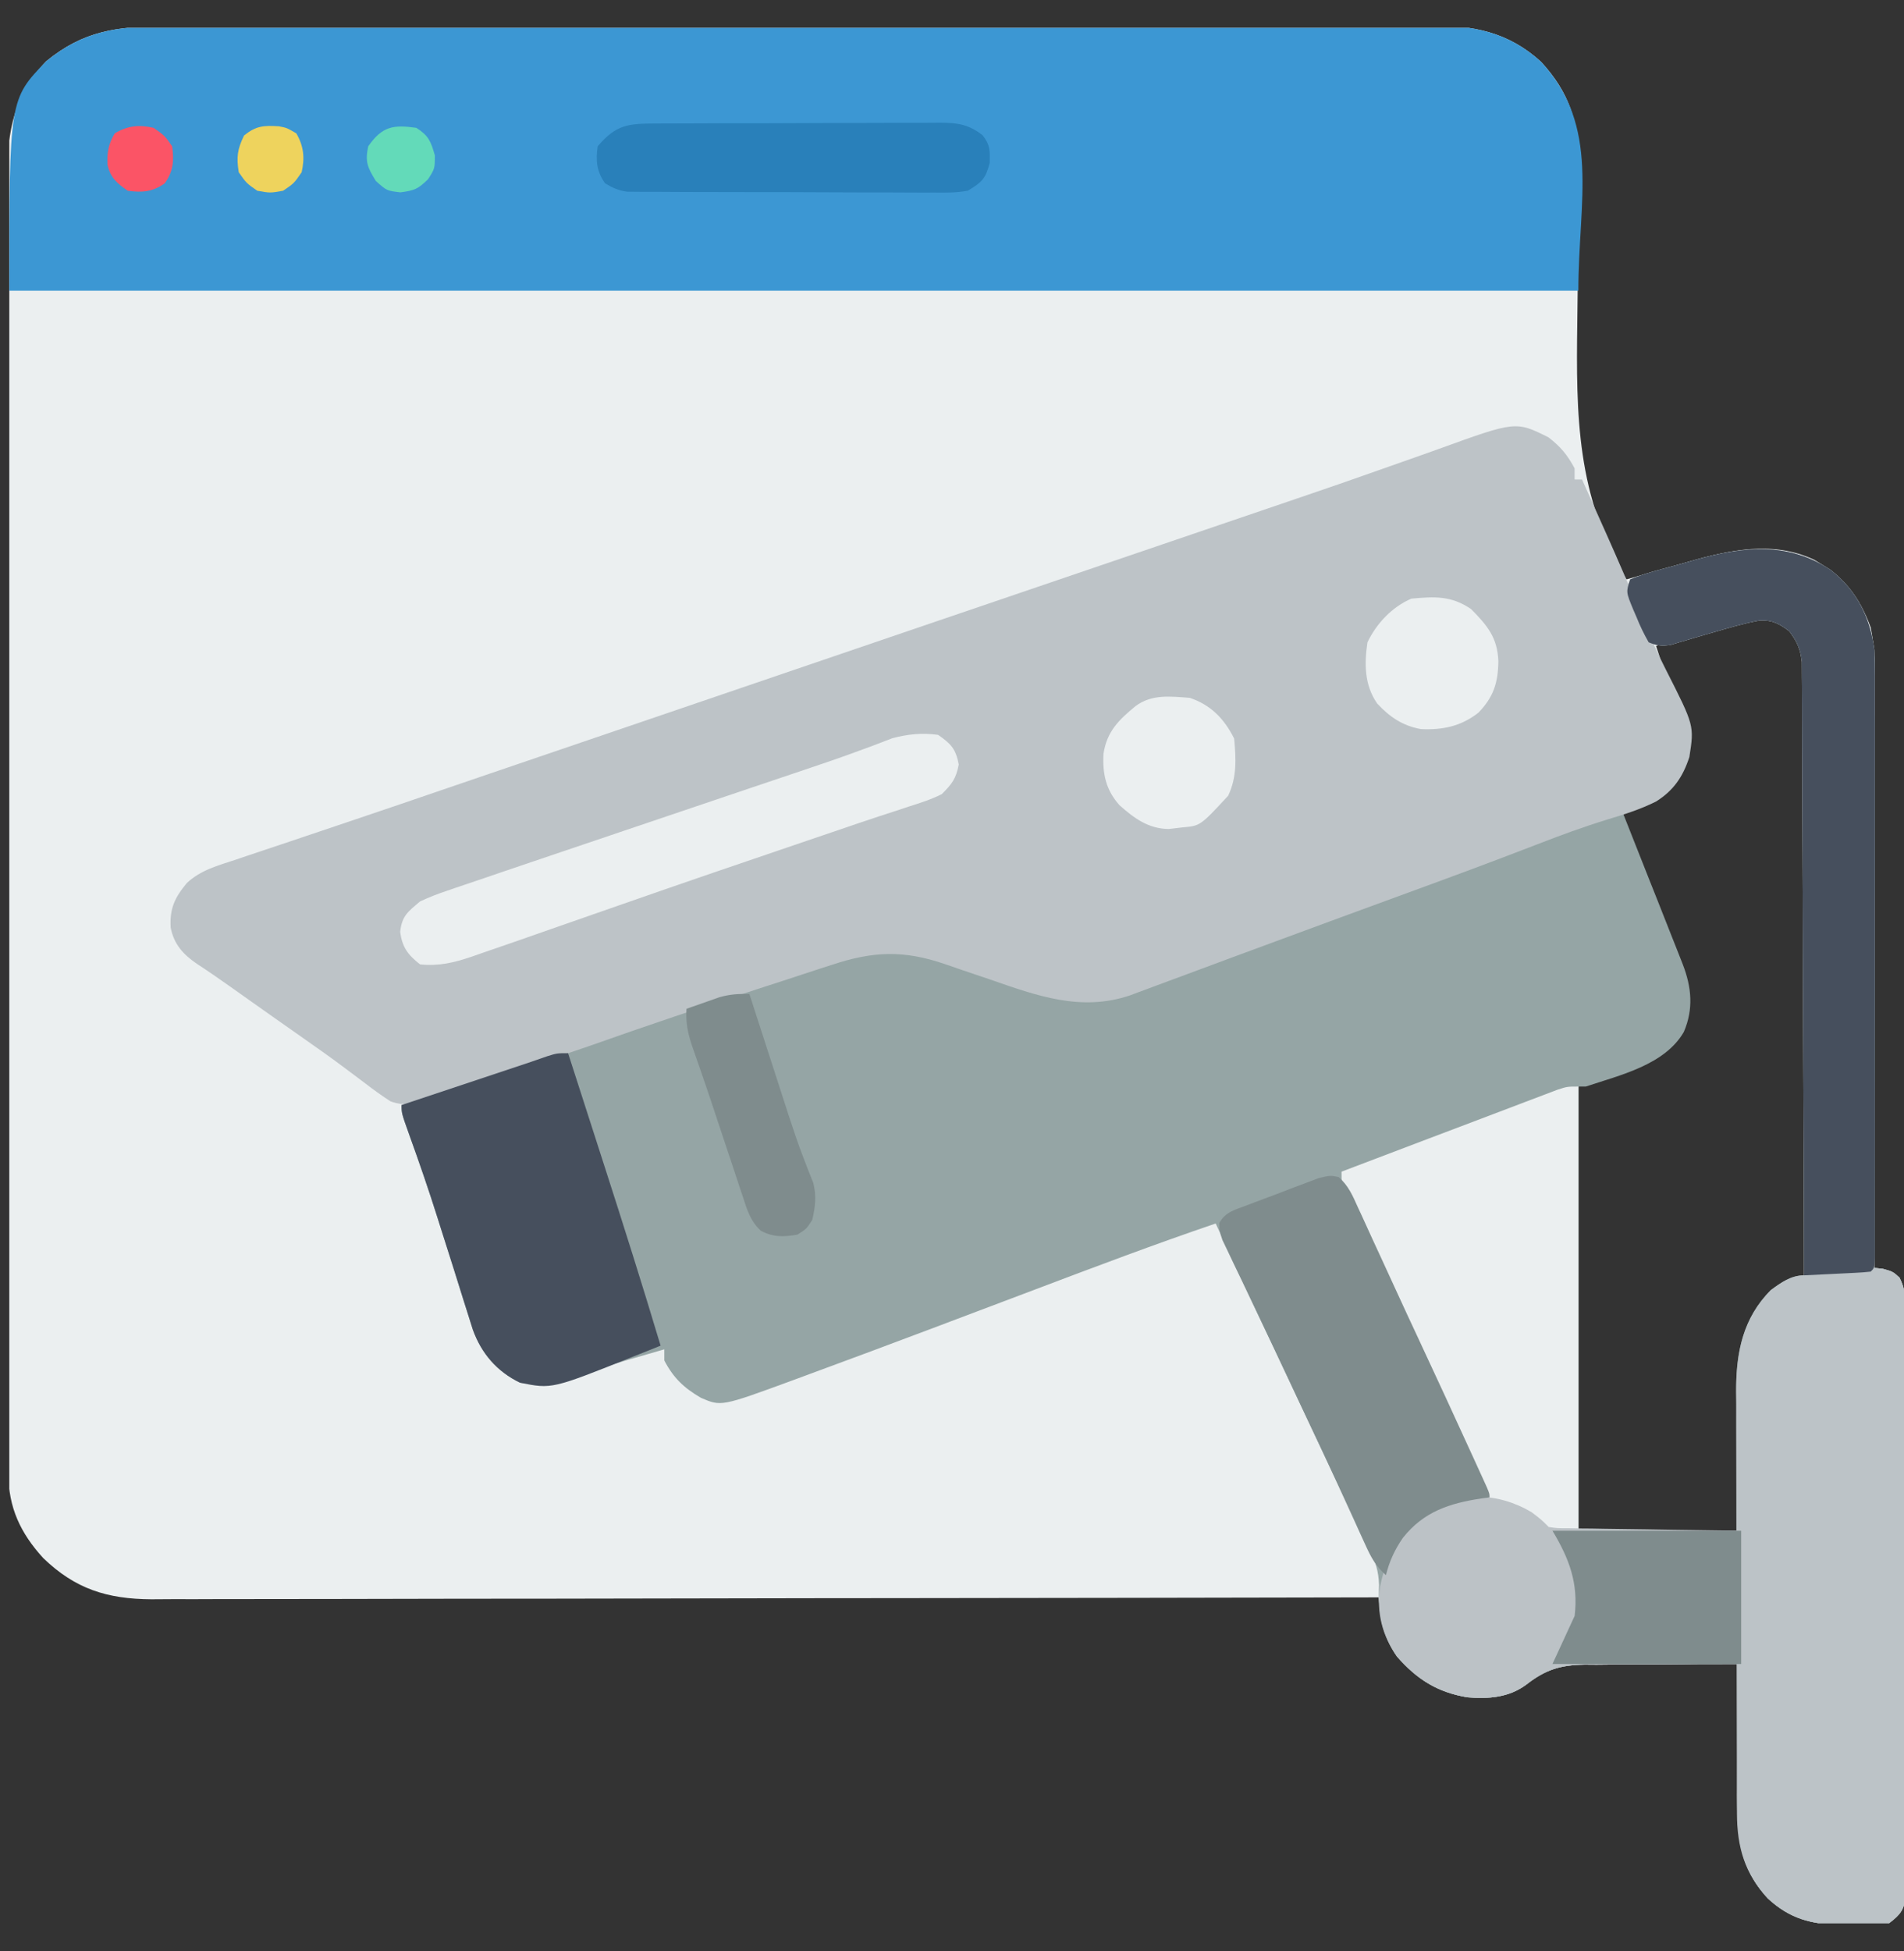 <svg width="41" height="42" viewBox="0 0 41 42" fill="none" xmlns="http://www.w3.org/2000/svg">
<rect x="0" y="0" width="41" height="42" fill="#333333" stroke="none"/>
<g id="Home Screen Icon" clip-path="url(#clip0_3475_1155)">
<path id="Vector" d="M3.541 0.569C3.663 0.568 3.784 0.568 3.906 0.567C4.239 0.566 4.571 0.566 4.904 0.566C5.264 0.567 5.623 0.565 5.983 0.565C6.686 0.563 7.39 0.562 8.094 0.563C8.666 0.563 9.238 0.562 9.81 0.562C9.975 0.562 10.14 0.561 10.305 0.561C10.387 0.561 10.469 0.561 10.554 0.561C12.106 0.56 13.658 0.56 15.21 0.56C16.629 0.561 18.048 0.559 19.467 0.556C20.924 0.554 22.382 0.552 23.84 0.553C24.658 0.553 25.476 0.553 26.294 0.551C26.991 0.549 27.687 0.549 28.384 0.55C28.739 0.551 29.094 0.551 29.449 0.549C29.775 0.548 30.101 0.548 30.426 0.55C30.544 0.55 30.661 0.55 30.778 0.549C31.716 0.541 32.477 0.686 33.186 1.332C33.789 1.987 34.003 2.64 33.989 3.512C33.987 3.655 33.986 3.797 33.984 3.94C33.983 4.016 33.983 4.091 33.982 4.169C33.977 4.66 33.977 5.15 33.976 5.641C33.975 6.069 33.972 6.497 33.965 6.925C33.936 8.964 33.952 10.683 35.024 12.473C35.098 12.453 35.172 12.432 35.248 12.41C35.401 12.367 35.554 12.324 35.706 12.281C35.921 12.221 36.135 12.16 36.349 12.098C37.252 11.838 38.176 11.635 39.065 12.05C39.675 12.402 40.044 12.845 40.283 13.509C40.354 13.86 40.373 14.193 40.372 14.55C40.372 14.632 40.372 14.632 40.372 14.716C40.373 14.899 40.372 15.081 40.372 15.263C40.372 15.395 40.372 15.526 40.372 15.657C40.372 16.012 40.371 16.368 40.371 16.723C40.37 17.095 40.37 17.467 40.37 17.838C40.37 18.542 40.369 19.245 40.368 19.949C40.367 20.75 40.367 21.551 40.367 22.352C40.366 24 40.364 25.648 40.363 27.295C40.423 27.302 40.484 27.308 40.547 27.315C40.761 27.375 40.761 27.375 40.904 27.505C41.034 27.759 41.031 27.953 41.031 28.238C41.032 28.32 41.032 28.32 41.032 28.404C41.033 28.587 41.033 28.77 41.032 28.954C41.033 29.085 41.033 29.217 41.034 29.348C41.035 29.705 41.035 30.062 41.035 30.419C41.035 30.717 41.035 31.015 41.036 31.312C41.037 32.015 41.037 32.718 41.036 33.42C41.035 34.145 41.036 34.87 41.038 35.596C41.04 36.218 41.04 36.84 41.04 37.463C41.04 37.834 41.04 38.206 41.041 38.578C41.042 38.928 41.042 39.277 41.041 39.627C41.04 39.755 41.041 39.883 41.041 40.012C41.042 40.187 41.041 40.362 41.04 40.537C41.04 40.635 41.04 40.733 41.04 40.834C40.993 41.128 40.915 41.222 40.681 41.4C40.504 41.443 40.504 41.443 40.312 41.445C40.242 41.446 40.171 41.447 40.099 41.448C40.025 41.447 39.951 41.446 39.875 41.445C39.799 41.444 39.724 41.443 39.646 41.442C39.003 41.423 38.546 41.312 38.067 40.868C37.449 40.199 37.402 39.509 37.406 38.639C37.407 38.518 37.407 38.518 37.407 38.395C37.407 38.138 37.408 37.881 37.409 37.625C37.41 37.45 37.41 37.276 37.41 37.102C37.411 36.675 37.413 36.248 37.414 35.822C36.86 35.821 36.306 35.824 35.751 35.83C35.563 35.831 35.375 35.832 35.186 35.831C34.915 35.831 34.643 35.834 34.371 35.837C34.246 35.836 34.246 35.836 34.119 35.835C33.594 35.846 33.281 35.943 32.865 36.267C32.49 36.546 32.049 36.577 31.597 36.539C30.95 36.43 30.515 36.154 30.083 35.663C29.794 35.25 29.743 34.879 29.684 34.388C29.627 34.388 29.57 34.388 29.511 34.388C26.112 34.395 22.713 34.401 19.314 34.404C18.905 34.404 18.497 34.405 18.089 34.405C18.008 34.405 17.926 34.405 17.843 34.405C16.527 34.407 15.212 34.409 13.896 34.412C12.546 34.415 11.196 34.417 9.846 34.417C9.013 34.418 8.18 34.419 7.347 34.422C6.776 34.424 6.204 34.424 5.633 34.424C5.304 34.423 4.974 34.424 4.645 34.425C4.343 34.427 4.04 34.427 3.738 34.426C3.578 34.426 3.418 34.427 3.258 34.429C2.305 34.422 1.62 34.207 0.93 33.541C0.441 33.004 0.181 32.454 0.18 31.719C0.179 31.616 0.179 31.512 0.178 31.406C0.178 31.292 0.179 31.178 0.179 31.064C0.179 30.943 0.178 30.822 0.178 30.7C0.177 30.366 0.177 30.033 0.177 29.699C0.177 29.34 0.176 28.98 0.175 28.62C0.174 27.915 0.174 27.21 0.174 26.505C0.173 25.932 0.173 25.359 0.173 24.786C0.171 23.162 0.17 21.537 0.171 19.912C0.171 19.824 0.171 19.737 0.171 19.647C0.171 19.559 0.171 19.471 0.171 19.381C0.171 17.96 0.169 16.538 0.167 15.117C0.165 13.658 0.164 12.199 0.164 10.739C0.164 9.92 0.163 9.101 0.162 8.282C0.16 7.584 0.16 6.886 0.161 6.189C0.161 5.833 0.161 5.477 0.16 5.122C0.159 4.795 0.159 4.47 0.16 4.144C0.161 4.026 0.16 3.908 0.159 3.791C0.153 2.829 0.309 2.026 0.997 1.317C1.8 0.66 2.531 0.565 3.541 0.569ZM37.336 13.382C37.248 13.407 37.16 13.432 37.07 13.458C36.98 13.485 36.89 13.511 36.797 13.539C36.659 13.579 36.659 13.579 36.519 13.619C36.081 13.738 36.081 13.738 35.661 13.908C35.791 14.32 35.937 14.709 36.114 15.103C36.317 15.587 36.397 15.962 36.248 16.47C36.025 17.007 35.616 17.215 35.103 17.439C35.024 17.466 35.024 17.466 34.944 17.494C35.001 17.881 35.145 18.224 35.29 18.585C35.316 18.651 35.343 18.717 35.37 18.785C35.453 18.996 35.537 19.206 35.621 19.416C35.705 19.627 35.789 19.838 35.873 20.049C35.925 20.18 35.977 20.311 36.03 20.442C36.065 20.531 36.065 20.531 36.101 20.622C36.122 20.674 36.143 20.726 36.164 20.779C36.35 21.26 36.385 21.73 36.189 22.215C35.79 22.913 34.626 23.135 33.988 23.391C33.988 26.546 33.988 29.702 33.988 32.953C35.118 32.953 36.249 32.953 37.414 32.953C37.417 32.692 37.42 32.431 37.423 32.162C37.427 31.907 37.431 31.652 37.435 31.397C37.438 31.221 37.44 31.044 37.442 30.868C37.444 30.614 37.449 30.359 37.453 30.105C37.454 30.027 37.454 29.949 37.455 29.869C37.47 29.14 37.595 28.386 38.131 27.853C38.253 27.777 38.378 27.706 38.504 27.638C38.601 27.586 38.601 27.586 38.7 27.533C38.749 27.507 38.798 27.481 38.849 27.455C38.854 25.706 38.858 23.957 38.861 22.208C38.862 21.395 38.864 20.584 38.867 19.771C38.869 19.064 38.87 18.356 38.871 17.648C38.871 17.273 38.872 16.898 38.874 16.524C38.876 16.171 38.876 15.818 38.876 15.466C38.876 15.336 38.876 15.207 38.877 15.077C38.878 14.9 38.878 14.723 38.877 14.547C38.878 14.398 38.878 14.398 38.878 14.247C38.838 13.898 38.715 13.691 38.465 13.45C38.083 13.231 37.746 13.262 37.336 13.382Z" fill="#EBEFF0"/>
<path id="Vector_2" d="M39.424 12.272C39.987 12.716 40.266 13.285 40.363 13.988C40.37 14.175 40.372 14.363 40.372 14.55C40.372 14.632 40.372 14.632 40.372 14.716C40.373 14.899 40.372 15.081 40.372 15.263C40.372 15.395 40.372 15.526 40.372 15.657C40.372 16.012 40.371 16.368 40.371 16.723C40.37 17.095 40.37 17.467 40.37 17.838C40.37 18.542 40.369 19.245 40.368 19.949C40.367 20.75 40.367 21.551 40.367 22.352C40.366 24 40.364 25.648 40.363 27.295C40.423 27.302 40.484 27.308 40.547 27.315C40.761 27.375 40.761 27.375 40.904 27.505C41.034 27.759 41.03 27.953 41.031 28.238C41.032 28.32 41.032 28.32 41.032 28.404C41.033 28.587 41.033 28.77 41.032 28.954C41.033 29.085 41.033 29.217 41.034 29.348C41.035 29.705 41.035 30.062 41.035 30.419C41.035 30.717 41.035 31.015 41.036 31.312C41.037 32.015 41.036 32.718 41.036 33.42C41.035 34.145 41.036 34.87 41.038 35.596C41.04 36.218 41.04 36.84 41.04 37.463C41.039 37.834 41.04 38.206 41.041 38.578C41.042 38.928 41.042 39.277 41.041 39.627C41.04 39.755 41.041 39.883 41.041 40.012C41.042 40.187 41.041 40.362 41.04 40.537C41.04 40.635 41.04 40.733 41.04 40.834C40.993 41.128 40.915 41.222 40.681 41.4C40.504 41.443 40.504 41.443 40.312 41.445C40.242 41.446 40.171 41.447 40.099 41.448C40.025 41.447 39.951 41.446 39.874 41.445C39.799 41.444 39.724 41.443 39.646 41.442C39.003 41.423 38.546 41.312 38.067 40.868C37.449 40.199 37.402 39.509 37.406 38.639C37.407 38.518 37.407 38.518 37.407 38.395C37.407 38.138 37.408 37.881 37.409 37.625C37.41 37.45 37.41 37.276 37.41 37.102C37.411 36.675 37.413 36.248 37.414 35.822C36.86 35.821 36.306 35.824 35.751 35.83C35.563 35.831 35.374 35.832 35.186 35.831C34.914 35.831 34.643 35.834 34.371 35.837C34.246 35.836 34.246 35.836 34.118 35.835C33.594 35.846 33.281 35.943 32.865 36.267C32.489 36.546 32.049 36.577 31.597 36.539C30.95 36.43 30.515 36.154 30.083 35.663C29.747 35.183 29.671 34.7 29.696 34.119C29.684 33.807 29.62 33.627 29.485 33.347C29.442 33.255 29.398 33.163 29.353 33.069C29.304 32.969 29.255 32.869 29.206 32.769C29.156 32.663 29.105 32.558 29.055 32.452C28.948 32.229 28.841 32.005 28.734 31.782C28.489 31.275 28.25 30.764 28.011 30.254C27.931 30.085 27.852 29.915 27.772 29.746C27.238 28.612 26.707 27.476 26.178 26.339C24.87 26.784 23.579 27.272 22.287 27.761C21.676 27.992 21.065 28.223 20.454 28.453C20.395 28.476 20.335 28.498 20.273 28.522C19.265 28.902 18.255 29.279 17.243 29.651C17.151 29.685 17.151 29.685 17.056 29.72C15.53 30.28 15.53 30.28 15.094 30.092C14.727 29.878 14.502 29.665 14.305 29.288C14.305 29.209 14.305 29.13 14.305 29.048C14.097 29.108 13.89 29.168 13.682 29.228C13.62 29.246 13.558 29.264 13.494 29.282C13.149 29.383 12.816 29.496 12.482 29.631C12.052 29.791 11.652 29.837 11.197 29.766C10.703 29.528 10.366 29.137 10.182 28.625C10.139 28.493 10.098 28.361 10.057 28.229C10.034 28.157 10.011 28.085 9.988 28.012C9.915 27.783 9.844 27.554 9.773 27.325C9.679 27.027 9.584 26.729 9.489 26.431C9.466 26.357 9.443 26.284 9.419 26.209C9.231 25.614 9.028 25.025 8.816 24.438C8.647 23.965 8.647 23.965 8.647 23.789C8.773 23.747 8.773 23.747 8.901 23.705C9.215 23.602 9.529 23.498 9.842 23.394C9.977 23.349 10.113 23.304 10.248 23.259C10.443 23.195 10.639 23.13 10.834 23.065C10.894 23.046 10.954 23.026 11.015 23.006C11.282 22.917 11.539 22.823 11.798 22.71C12.094 22.585 12.392 22.494 12.7 22.408C13.345 22.223 13.98 22.017 14.616 21.802C14.925 21.698 15.235 21.594 15.545 21.491C15.916 21.367 16.287 21.242 16.658 21.117C16.941 21.022 17.224 20.927 17.507 20.834C17.612 20.799 17.717 20.764 17.821 20.728C18.595 20.465 19.196 20.336 19.992 20.557C20.041 20.57 20.089 20.583 20.138 20.596C20.497 20.698 20.848 20.818 21.199 20.942C21.292 20.974 21.385 21.006 21.481 21.04C21.667 21.105 21.852 21.171 22.036 21.239C23.235 21.66 24.075 21.451 25.219 21.012C25.576 20.877 25.935 20.748 26.294 20.618C26.601 20.508 26.907 20.396 27.213 20.284C27.265 20.265 27.317 20.246 27.371 20.226C27.479 20.187 27.586 20.148 27.693 20.108C27.858 20.048 28.024 19.988 28.189 19.927C29.613 19.407 31.037 18.884 32.459 18.355C32.563 18.317 32.563 18.317 32.67 18.277C32.866 18.204 33.061 18.131 33.257 18.058C33.316 18.036 33.374 18.014 33.435 17.992C33.812 17.85 34.187 17.702 34.558 17.544C34.705 17.494 34.705 17.494 34.944 17.494C35.135 17.977 35.327 18.461 35.518 18.945C35.583 19.109 35.649 19.274 35.714 19.438C35.807 19.675 35.901 19.911 35.994 20.147C36.024 20.221 36.053 20.295 36.083 20.371C36.11 20.439 36.137 20.508 36.165 20.579C36.201 20.669 36.201 20.669 36.237 20.762C36.426 21.253 36.471 21.722 36.259 22.215C35.847 22.928 34.883 23.145 34.147 23.391C34.094 23.391 34.042 23.391 33.988 23.391C33.988 26.546 33.988 29.702 33.988 32.953C35.118 32.953 36.249 32.953 37.414 32.953C37.411 32.692 37.409 32.431 37.406 32.162C37.404 31.907 37.402 31.652 37.401 31.397C37.4 31.221 37.398 31.044 37.396 30.868C37.393 30.614 37.392 30.359 37.391 30.105C37.39 30.027 37.388 29.949 37.387 29.869C37.387 29.069 37.553 28.355 38.131 27.773C38.351 27.612 38.567 27.455 38.849 27.455C38.844 25.706 38.837 23.957 38.83 22.208C38.826 21.395 38.823 20.584 38.821 19.771C38.819 19.064 38.816 18.356 38.813 17.648C38.811 17.273 38.809 16.898 38.809 16.524C38.808 16.171 38.807 15.818 38.804 15.466C38.804 15.336 38.803 15.207 38.803 15.077C38.804 14.9 38.802 14.723 38.801 14.547C38.8 14.448 38.8 14.349 38.8 14.247C38.766 13.964 38.7 13.816 38.53 13.589C38.319 13.429 38.164 13.345 37.894 13.357C37.555 13.418 37.226 13.517 36.896 13.612C36.8 13.64 36.8 13.64 36.702 13.668C36.574 13.704 36.446 13.742 36.318 13.781C36.258 13.799 36.199 13.816 36.137 13.834C36.057 13.858 36.057 13.858 35.976 13.883C35.789 13.913 35.677 13.899 35.502 13.828C35.397 13.643 35.316 13.476 35.238 13.28C35.205 13.204 35.205 13.204 35.171 13.126C35.013 12.745 35.013 12.745 35.103 12.473C35.406 12.347 35.723 12.268 36.04 12.183C36.196 12.141 36.35 12.096 36.505 12.051C37.541 11.766 38.496 11.656 39.424 12.272Z" fill="#95A5A5"/>
<path id="Vector_3" d="M33.345 9.415C33.605 9.617 33.753 9.793 33.907 10.083C33.907 10.162 33.907 10.241 33.907 10.322C33.96 10.322 34.013 10.322 34.067 10.322C34.215 10.652 34.363 10.982 34.51 11.313C34.543 11.387 34.543 11.387 34.577 11.462C34.836 12.043 35.09 12.625 35.327 13.216C35.494 13.631 35.676 14.032 35.88 14.431C36.484 15.621 36.484 15.621 36.378 16.298C36.239 16.721 36.042 17.015 35.661 17.255C35.324 17.423 34.986 17.53 34.626 17.638C34.105 17.797 33.599 17.984 33.091 18.181C32.887 18.259 32.683 18.337 32.479 18.415C32.423 18.436 32.368 18.457 32.311 18.479C31.506 18.785 30.697 19.08 29.888 19.376C29.553 19.499 29.217 19.622 28.882 19.745C28.797 19.776 28.713 19.807 28.626 19.839C28.016 20.063 27.406 20.288 26.796 20.514C26.711 20.546 26.626 20.577 26.539 20.609C26.21 20.731 25.882 20.853 25.553 20.975C25.329 21.058 25.105 21.141 24.881 21.224C24.815 21.249 24.749 21.274 24.681 21.299C24.62 21.322 24.559 21.344 24.496 21.367C24.444 21.387 24.391 21.407 24.337 21.427C23.279 21.786 22.321 21.434 21.317 21.085C21.118 21.017 20.919 20.95 20.719 20.883C20.596 20.841 20.473 20.799 20.351 20.756C19.457 20.449 18.799 20.476 17.907 20.773C17.825 20.799 17.744 20.825 17.66 20.852C17.398 20.937 17.136 21.023 16.874 21.11C16.694 21.168 16.514 21.227 16.334 21.285C15.118 21.681 13.906 22.086 12.702 22.514C12.449 22.602 12.196 22.686 11.942 22.77C11.764 22.829 11.586 22.889 11.409 22.949C11.094 23.055 10.778 23.16 10.463 23.264C10.327 23.309 10.192 23.354 10.056 23.4C9.859 23.466 9.662 23.531 9.465 23.596C9.404 23.617 9.344 23.637 9.282 23.658C8.962 23.762 8.729 23.825 8.408 23.709C8.22 23.587 8.046 23.462 7.87 23.326C7.763 23.245 7.656 23.165 7.549 23.085C7.494 23.043 7.438 23.002 7.381 22.959C7.106 22.754 6.826 22.557 6.545 22.36C6.489 22.32 6.433 22.281 6.376 22.241C6.262 22.161 6.147 22.08 6.033 22C5.851 21.872 5.669 21.744 5.487 21.615C5.427 21.572 5.366 21.529 5.304 21.485C5.188 21.403 5.073 21.322 4.958 21.24C4.72 21.071 4.481 20.906 4.237 20.747C3.941 20.544 3.746 20.328 3.675 19.968C3.652 19.561 3.76 19.325 4.025 19.008C4.324 18.728 4.698 18.632 5.079 18.506C5.153 18.481 5.226 18.456 5.302 18.43C5.545 18.348 5.789 18.267 6.032 18.186C6.202 18.129 6.373 18.071 6.543 18.014C6.891 17.896 7.24 17.779 7.588 17.662C8.235 17.445 8.88 17.224 9.526 17.003C9.859 16.889 10.191 16.776 10.524 16.662C10.625 16.628 10.625 16.628 10.727 16.593C11.64 16.281 12.554 15.97 13.468 15.659C14.557 15.289 15.646 14.917 16.735 14.545C17.893 14.149 19.052 13.754 20.211 13.36C20.289 13.333 20.367 13.307 20.447 13.28C21.082 13.063 21.718 12.847 22.353 12.631C24.741 11.819 24.741 11.819 27.13 11.004C27.399 10.912 27.668 10.82 27.937 10.729C28.546 10.522 29.154 10.313 29.76 10.097C30.037 9.999 30.314 9.902 30.591 9.804C30.721 9.758 30.852 9.712 30.981 9.665C32.64 9.064 32.64 9.064 33.345 9.415Z" fill="#BDC3C7"/>
<path id="Vector_4" d="M3.541 0.569C3.663 0.568 3.784 0.568 3.906 0.567C4.239 0.566 4.572 0.566 4.904 0.566C5.264 0.567 5.623 0.565 5.983 0.565C6.686 0.563 7.39 0.562 8.094 0.563C8.666 0.563 9.238 0.562 9.81 0.562C9.975 0.562 10.14 0.561 10.305 0.561C10.387 0.561 10.469 0.561 10.554 0.561C12.106 0.56 13.658 0.56 15.21 0.56C16.629 0.561 18.048 0.559 19.467 0.556C20.924 0.554 22.382 0.552 23.84 0.553C24.658 0.553 25.476 0.553 26.294 0.551C26.991 0.549 27.687 0.549 28.384 0.55C28.739 0.551 29.094 0.551 29.449 0.549C29.775 0.548 30.101 0.548 30.426 0.55C30.544 0.55 30.661 0.55 30.778 0.549C31.716 0.541 32.478 0.686 33.186 1.332C34.472 2.728 33.988 4.322 33.988 6.258C22.838 6.258 11.688 6.258 0.2 6.258C0.2 2.139 0.2 2.139 0.997 1.317C1.8 0.66 2.531 0.565 3.541 0.569Z" fill="#3C97D3"/>
<path id="Vector_5" d="M39.424 12.272C39.987 12.716 40.267 13.285 40.363 13.988C40.37 14.175 40.373 14.363 40.373 14.55C40.373 14.605 40.373 14.66 40.373 14.716C40.373 14.899 40.372 15.081 40.372 15.263C40.372 15.395 40.372 15.526 40.372 15.657C40.372 16.012 40.372 16.368 40.371 16.723C40.37 17.095 40.37 17.467 40.37 17.838C40.37 18.542 40.37 19.245 40.369 19.949C40.368 20.75 40.367 21.551 40.367 22.352C40.366 24 40.365 25.648 40.363 27.295C40.424 27.302 40.485 27.308 40.547 27.315C40.761 27.375 40.761 27.375 40.904 27.505C41.034 27.759 41.031 27.953 41.031 28.238C41.032 28.293 41.032 28.348 41.033 28.404C41.034 28.587 41.033 28.77 41.033 28.954C41.033 29.085 41.034 29.217 41.034 29.348C41.036 29.705 41.036 30.062 41.035 30.419C41.035 30.717 41.035 31.015 41.036 31.312C41.037 32.015 41.037 32.718 41.036 33.42C41.035 34.145 41.036 34.87 41.038 35.596C41.04 36.218 41.041 36.84 41.04 37.463C41.04 37.834 41.04 38.206 41.041 38.578C41.043 38.928 41.042 39.277 41.041 39.627C41.041 39.755 41.041 39.883 41.042 40.012C41.043 40.187 41.042 40.362 41.04 40.537C41.04 40.684 41.04 40.684 41.04 40.834C40.993 41.128 40.916 41.222 40.682 41.4C40.505 41.443 40.505 41.443 40.312 41.445C40.242 41.446 40.172 41.447 40.099 41.448C40.025 41.447 39.951 41.446 39.875 41.445C39.799 41.444 39.724 41.443 39.646 41.442C39.004 41.423 38.546 41.312 38.067 40.868C37.57 40.33 37.406 39.769 37.403 39.045C37.403 38.959 37.402 38.873 37.402 38.785C37.402 38.691 37.402 38.598 37.402 38.502C37.401 38.403 37.401 38.304 37.401 38.202C37.4 37.931 37.399 37.66 37.399 37.389C37.398 37.22 37.398 37.05 37.398 36.881C37.397 36.349 37.396 35.818 37.395 35.286C37.395 34.675 37.394 34.063 37.391 33.451C37.39 32.977 37.389 32.503 37.389 32.029C37.389 31.746 37.388 31.464 37.387 31.181C37.385 30.866 37.386 30.55 37.386 30.234C37.385 30.142 37.385 30.049 37.384 29.954C37.388 29.12 37.525 28.383 38.132 27.773C38.351 27.612 38.568 27.455 38.849 27.455C38.844 25.706 38.838 23.957 38.83 22.208C38.827 21.395 38.823 20.584 38.821 19.771C38.819 19.064 38.817 18.356 38.813 17.648C38.811 17.273 38.81 16.898 38.809 16.524C38.809 16.171 38.807 15.818 38.805 15.466C38.804 15.336 38.804 15.207 38.804 15.077C38.804 14.9 38.803 14.723 38.801 14.547C38.801 14.448 38.8 14.349 38.8 14.247C38.766 13.964 38.7 13.816 38.53 13.589C38.319 13.429 38.164 13.345 37.894 13.357C37.555 13.418 37.227 13.517 36.896 13.612C36.8 13.64 36.8 13.64 36.703 13.668C36.574 13.704 36.446 13.742 36.318 13.781C36.259 13.799 36.199 13.816 36.138 13.834C36.058 13.858 36.058 13.858 35.976 13.883C35.79 13.913 35.677 13.899 35.502 13.828C35.397 13.643 35.316 13.476 35.238 13.28C35.216 13.229 35.194 13.179 35.171 13.126C35.013 12.745 35.013 12.745 35.104 12.473C35.406 12.347 35.724 12.268 36.04 12.183C36.196 12.141 36.351 12.096 36.506 12.051C37.541 11.766 38.497 11.656 39.424 12.272Z" fill="#BCC3C7"/>
<path id="Vector_6" d="M33.988 23.391C33.988 26.546 33.988 29.702 33.988 32.953C33.35 32.953 33.35 32.953 33.195 32.872C33.16 32.836 33.126 32.8 33.091 32.764C32.83 32.515 32.683 32.401 32.322 32.384C32.075 32.316 32.075 32.316 31.92 32.093C31.874 31.994 31.829 31.894 31.786 31.794C31.761 31.74 31.736 31.686 31.711 31.63C31.63 31.453 31.551 31.274 31.473 31.095C31.416 30.972 31.36 30.848 31.304 30.724C31.189 30.473 31.076 30.221 30.963 29.968C30.775 29.548 30.58 29.131 30.385 28.715C30.259 28.444 30.134 28.174 30.008 27.903C29.841 27.541 29.674 27.181 29.505 26.82C29.424 26.645 29.343 26.47 29.261 26.294C29.223 26.214 29.186 26.133 29.147 26.05C29.112 25.976 29.078 25.902 29.043 25.826C29.013 25.761 28.983 25.696 28.952 25.63C28.888 25.462 28.888 25.462 28.888 25.223C29.517 24.984 30.147 24.745 30.777 24.506C31.069 24.396 31.361 24.285 31.654 24.174C31.936 24.066 32.218 23.959 32.5 23.853C32.608 23.812 32.715 23.771 32.823 23.73C32.974 23.673 33.124 23.616 33.275 23.559C33.361 23.526 33.447 23.494 33.535 23.46C33.749 23.391 33.749 23.391 33.988 23.391Z" fill="#EBEFF0"/>
<path id="Vector_7" d="M39.424 12.272C39.987 12.716 40.266 13.285 40.363 13.988C40.37 14.175 40.373 14.362 40.373 14.55C40.373 14.632 40.373 14.632 40.373 14.715C40.374 14.898 40.373 15.08 40.373 15.262C40.373 15.393 40.373 15.524 40.374 15.655C40.374 16.01 40.374 16.366 40.374 16.721C40.373 17.092 40.374 17.463 40.374 17.835C40.374 18.458 40.374 19.082 40.373 19.705C40.373 20.427 40.373 21.148 40.373 21.869C40.374 22.489 40.374 23.108 40.374 23.727C40.374 24.097 40.373 24.467 40.374 24.837C40.374 25.184 40.374 25.532 40.373 25.879C40.373 26.007 40.373 26.135 40.373 26.263C40.374 26.436 40.373 26.61 40.373 26.784C40.373 26.93 40.373 26.93 40.373 27.079C40.363 27.295 40.363 27.295 40.283 27.375C40.176 27.387 40.069 27.395 39.962 27.4C39.865 27.405 39.865 27.405 39.766 27.41C39.699 27.413 39.631 27.417 39.561 27.42C39.493 27.423 39.425 27.427 39.355 27.43C39.186 27.439 39.018 27.447 38.849 27.455C38.849 27.386 38.849 27.317 38.848 27.245C38.844 25.566 38.838 23.887 38.83 22.208C38.827 21.395 38.823 20.584 38.821 19.771C38.819 19.064 38.817 18.356 38.813 17.648C38.811 17.273 38.81 16.898 38.809 16.524C38.809 16.171 38.807 15.818 38.805 15.466C38.804 15.336 38.804 15.207 38.804 15.077C38.804 14.9 38.803 14.723 38.801 14.547C38.801 14.448 38.8 14.349 38.8 14.247C38.766 13.964 38.7 13.816 38.53 13.589C38.319 13.429 38.164 13.345 37.894 13.357C37.555 13.418 37.227 13.517 36.896 13.612C36.8 13.64 36.8 13.64 36.703 13.668C36.574 13.704 36.446 13.742 36.318 13.781C36.259 13.799 36.199 13.816 36.138 13.834C36.058 13.858 36.058 13.858 35.976 13.883C35.79 13.913 35.677 13.899 35.502 13.828C35.397 13.643 35.316 13.476 35.238 13.28C35.216 13.229 35.194 13.179 35.171 13.126C35.013 12.745 35.013 12.745 35.104 12.473C35.406 12.347 35.724 12.268 36.04 12.183C36.196 12.141 36.351 12.096 36.506 12.051C37.541 11.766 38.497 11.656 39.424 12.272Z" fill="#464F5D"/>
<path id="Vector_8" d="M32.982 32.555C33.191 32.714 33.191 32.714 33.35 32.873C33.534 32.9 33.534 32.9 33.749 32.899C33.873 32.901 33.873 32.901 34 32.904C34.135 32.905 34.135 32.905 34.272 32.906C34.364 32.908 34.456 32.91 34.55 32.911C34.844 32.916 35.138 32.92 35.432 32.923C35.631 32.926 35.83 32.929 36.029 32.933C36.517 32.94 37.005 32.947 37.494 32.953C37.494 33.9 37.494 34.846 37.494 35.822C37.209 35.822 36.924 35.822 36.63 35.822C36.352 35.824 36.075 35.827 35.797 35.83C35.605 35.831 35.413 35.832 35.22 35.831C34.943 35.831 34.666 35.834 34.389 35.837C34.261 35.836 34.261 35.836 34.131 35.835C33.602 35.845 33.284 35.94 32.864 36.267C32.49 36.546 32.048 36.577 31.597 36.539C30.95 36.43 30.515 36.154 30.083 35.663C29.76 35.201 29.639 34.715 29.717 34.157C29.861 33.473 30.123 32.99 30.681 32.565C31.402 32.096 32.253 32.123 32.982 32.555Z" fill="#BCC2C6"/>
<path id="Vector_9" d="M12.233 22.673C12.411 23.224 12.588 23.774 12.765 24.324C12.847 24.58 12.93 24.835 13.012 25.091C13.428 26.38 13.836 27.671 14.225 28.969C14.099 29.019 13.974 29.069 13.848 29.12C13.778 29.148 13.708 29.176 13.636 29.204C11.882 29.905 11.882 29.905 11.197 29.766C10.703 29.528 10.366 29.137 10.182 28.625C10.139 28.493 10.098 28.361 10.057 28.229C10.034 28.157 10.011 28.085 9.988 28.012C9.915 27.783 9.844 27.554 9.773 27.325C9.679 27.027 9.584 26.729 9.489 26.431C9.466 26.357 9.443 26.284 9.419 26.209C9.231 25.614 9.028 25.025 8.816 24.438C8.647 23.965 8.647 23.965 8.647 23.789C11.198 22.939 11.198 22.939 11.363 22.884C11.503 22.837 11.642 22.788 11.782 22.739C11.994 22.673 11.994 22.673 12.233 22.673Z" fill="#464F5D"/>
<path id="Vector_10" d="M28.825 25.339C29.035 25.52 29.13 25.744 29.241 25.992C29.279 26.073 29.279 26.073 29.317 26.155C29.399 26.332 29.48 26.51 29.56 26.688C29.617 26.811 29.674 26.934 29.731 27.058C29.847 27.308 29.962 27.559 30.077 27.811C30.226 28.137 30.377 28.462 30.529 28.786C30.937 29.66 31.341 30.536 31.742 31.414C31.776 31.489 31.81 31.563 31.845 31.64C31.875 31.707 31.906 31.774 31.938 31.843C31.964 31.902 31.991 31.961 32.019 32.022C32.075 32.156 32.075 32.156 32.075 32.236C32.02 32.243 31.965 32.25 31.909 32.257C31.213 32.361 30.656 32.541 30.208 33.108C30.033 33.362 29.92 33.608 29.844 33.909C29.624 33.716 29.52 33.52 29.4 33.254C29.361 33.168 29.321 33.082 29.281 32.994C29.238 32.9 29.196 32.806 29.152 32.709C29.083 32.558 29.014 32.407 28.945 32.257C28.896 32.15 28.847 32.044 28.798 31.937C28.541 31.375 28.277 30.815 28.012 30.256C27.932 30.084 27.851 29.913 27.771 29.742C27.534 29.239 27.297 28.735 27.057 28.234C26.958 28.027 26.86 27.819 26.761 27.611C26.693 27.468 26.624 27.325 26.555 27.182C26.494 27.053 26.494 27.053 26.432 26.922C26.397 26.848 26.361 26.773 26.324 26.697C26.258 26.498 26.258 26.498 26.256 26.327C26.39 26.087 26.589 26.047 26.84 25.951C26.916 25.922 26.916 25.922 26.993 25.892C27.1 25.852 27.207 25.812 27.314 25.772C27.478 25.712 27.64 25.649 27.803 25.585C27.907 25.546 28.011 25.507 28.115 25.468C28.21 25.433 28.304 25.397 28.402 25.36C28.649 25.303 28.649 25.303 28.825 25.339Z" fill="#7F8C8D"/>
<path id="Vector_11" d="M20.201 15.82C20.481 16.014 20.582 16.123 20.645 16.458C20.587 16.764 20.502 16.874 20.281 17.095C20.054 17.21 19.817 17.285 19.574 17.362C19.504 17.385 19.433 17.409 19.361 17.433C19.212 17.482 19.062 17.531 18.913 17.579C18.624 17.674 18.336 17.772 18.048 17.871C17.829 17.946 17.609 18.02 17.389 18.095C16.035 18.554 14.682 19.017 13.332 19.489C12.786 19.68 12.24 19.871 11.693 20.061C11.526 20.12 11.358 20.178 11.191 20.237C10.921 20.331 10.65 20.424 10.38 20.517C10.306 20.543 10.233 20.569 10.157 20.595C9.776 20.724 9.453 20.802 9.045 20.761C8.781 20.553 8.661 20.392 8.617 20.059C8.657 19.713 8.782 19.629 9.045 19.406C9.244 19.314 9.428 19.241 9.635 19.173C9.695 19.152 9.755 19.132 9.817 19.11C10.021 19.04 10.225 18.972 10.43 18.903C10.577 18.853 10.724 18.803 10.871 18.752C11.302 18.605 11.733 18.459 12.165 18.314C12.499 18.202 12.832 18.089 13.166 17.976C13.226 17.956 13.286 17.935 13.348 17.914C13.473 17.872 13.597 17.83 13.721 17.788C14.538 17.511 15.355 17.235 16.172 16.96C16.291 16.92 16.411 16.879 16.531 16.839C16.761 16.762 16.99 16.684 17.22 16.607C17.673 16.455 18.126 16.302 18.573 16.135C18.636 16.112 18.698 16.089 18.762 16.066C18.913 16.009 19.063 15.951 19.213 15.893C19.543 15.804 19.861 15.772 20.201 15.82Z" fill="#EBEFF0"/>
<path id="Vector_12" d="M14.113 2.659C14.219 2.658 14.219 2.658 14.328 2.658C14.563 2.657 14.798 2.656 15.033 2.656C15.197 2.655 15.36 2.655 15.523 2.654C15.866 2.653 16.208 2.653 16.55 2.653C16.989 2.652 17.428 2.65 17.867 2.648C18.204 2.647 18.542 2.646 18.879 2.646C19.041 2.646 19.203 2.645 19.364 2.644C19.591 2.643 19.817 2.643 20.044 2.643C20.144 2.642 20.144 2.642 20.246 2.641C20.617 2.644 20.855 2.674 21.158 2.911C21.324 3.123 21.317 3.235 21.312 3.509C21.22 3.854 21.143 3.923 20.839 4.106C20.596 4.151 20.358 4.148 20.111 4.145C20.039 4.145 19.966 4.146 19.891 4.146C19.652 4.146 19.412 4.145 19.173 4.143C19.006 4.143 18.84 4.143 18.673 4.143C18.324 4.143 17.975 4.141 17.626 4.139C17.179 4.136 16.731 4.136 16.284 4.136C15.94 4.136 15.596 4.135 15.252 4.134C15.087 4.133 14.922 4.133 14.757 4.133C14.527 4.133 14.296 4.131 14.066 4.129C13.998 4.129 13.929 4.13 13.859 4.13C13.765 4.129 13.765 4.129 13.668 4.128C13.614 4.127 13.56 4.127 13.504 4.127C13.318 4.102 13.19 4.043 13.03 3.947C12.847 3.69 12.826 3.459 12.87 3.15C13.266 2.682 13.527 2.66 14.113 2.659Z" fill="#2980BA"/>
<path id="Vector_13" d="M33.43 32.953C34.771 32.953 36.112 32.953 37.494 32.953C37.494 33.9 37.494 34.846 37.494 35.822C36.153 35.822 34.812 35.822 33.43 35.822C33.587 35.48 33.745 35.138 33.908 34.786C33.991 34.081 33.791 33.555 33.43 32.953Z" fill="#7F8C8D"/>
<path id="Vector_14" d="M16.137 21.398C16.167 21.489 16.196 21.58 16.226 21.673C16.337 22.015 16.447 22.357 16.558 22.699C16.606 22.846 16.653 22.993 16.701 23.14C16.77 23.353 16.839 23.567 16.908 23.78C16.93 23.849 16.953 23.919 16.976 23.991C17.078 24.303 17.181 24.613 17.299 24.919C17.336 25.016 17.373 25.113 17.412 25.213C17.445 25.295 17.478 25.377 17.512 25.462C17.585 25.755 17.557 25.966 17.492 26.259C17.368 26.454 17.368 26.454 17.173 26.578C16.884 26.631 16.643 26.637 16.381 26.493C16.156 26.282 16.086 26.042 15.994 25.756C15.974 25.698 15.955 25.641 15.935 25.581C15.872 25.394 15.81 25.207 15.749 25.019C15.706 24.891 15.664 24.764 15.621 24.636C15.538 24.386 15.455 24.136 15.372 23.886C15.281 23.61 15.188 23.335 15.092 23.06C15.069 22.994 15.047 22.929 15.023 22.861C14.984 22.747 14.944 22.633 14.904 22.519C14.811 22.243 14.763 22.009 14.783 21.717C14.934 21.663 15.085 21.61 15.236 21.558C15.32 21.528 15.404 21.499 15.491 21.468C15.724 21.403 15.898 21.393 16.137 21.398Z" fill="#7F8C8D"/>
<path id="Vector_15" d="M31.677 13.111C32.029 13.467 32.246 13.726 32.265 14.236C32.259 14.7 32.16 15.007 31.836 15.342C31.463 15.635 31.067 15.718 30.598 15.696C30.204 15.625 29.923 15.434 29.654 15.143C29.38 14.745 29.377 14.294 29.446 13.828C29.641 13.422 29.972 13.069 30.392 12.887C30.896 12.842 31.245 12.82 31.677 13.111Z" fill="#EBEFF0"/>
<path id="Vector_16" d="M25.62 15.023C26.072 15.174 26.363 15.474 26.576 15.9C26.616 16.338 26.637 16.728 26.447 17.13C25.846 17.779 25.846 17.779 25.461 17.812C25.364 17.824 25.267 17.835 25.167 17.847C24.73 17.841 24.424 17.617 24.106 17.334C23.814 17.006 23.739 16.659 23.762 16.229C23.833 15.748 24.095 15.493 24.455 15.199C24.805 14.94 25.202 14.992 25.62 15.023Z" fill="#EBEFF0"/>
<path id="Vector_17" d="M8.965 2.752C9.231 2.922 9.276 3.041 9.364 3.344C9.364 3.628 9.364 3.628 9.219 3.857C9 4.07 8.927 4.101 8.622 4.141C8.328 4.106 8.328 4.106 8.094 3.897C7.914 3.604 7.858 3.485 7.929 3.15C8.23 2.717 8.471 2.681 8.965 2.752Z" fill="#63DAB9"/>
<path id="Vector_18" d="M6.007 2.719C6.177 2.752 6.177 2.752 6.381 2.871C6.542 3.15 6.565 3.399 6.496 3.708C6.331 3.947 6.331 3.947 6.097 4.106C5.818 4.156 5.818 4.156 5.539 4.106C5.305 3.942 5.305 3.942 5.141 3.708C5.089 3.382 5.111 3.212 5.256 2.916C5.516 2.707 5.681 2.698 6.007 2.719Z" fill="#EED35D"/>
<path id="Vector_19" d="M3.308 2.752C3.547 2.921 3.547 2.921 3.707 3.15C3.751 3.459 3.731 3.69 3.547 3.947C3.291 4.13 3.059 4.15 2.75 4.106C2.522 3.947 2.38 3.83 2.316 3.551C2.302 3.284 2.334 3.1 2.471 2.871C2.749 2.704 2.998 2.681 3.308 2.752Z" fill="#FB5466"/>
</g>
<defs>
<clipPath id="clip0_3475_1155">
<rect width="40.8" height="40.8" fill="white" transform="translate(0.2 0.6)"/>
</clipPath>
</defs>
</svg>
